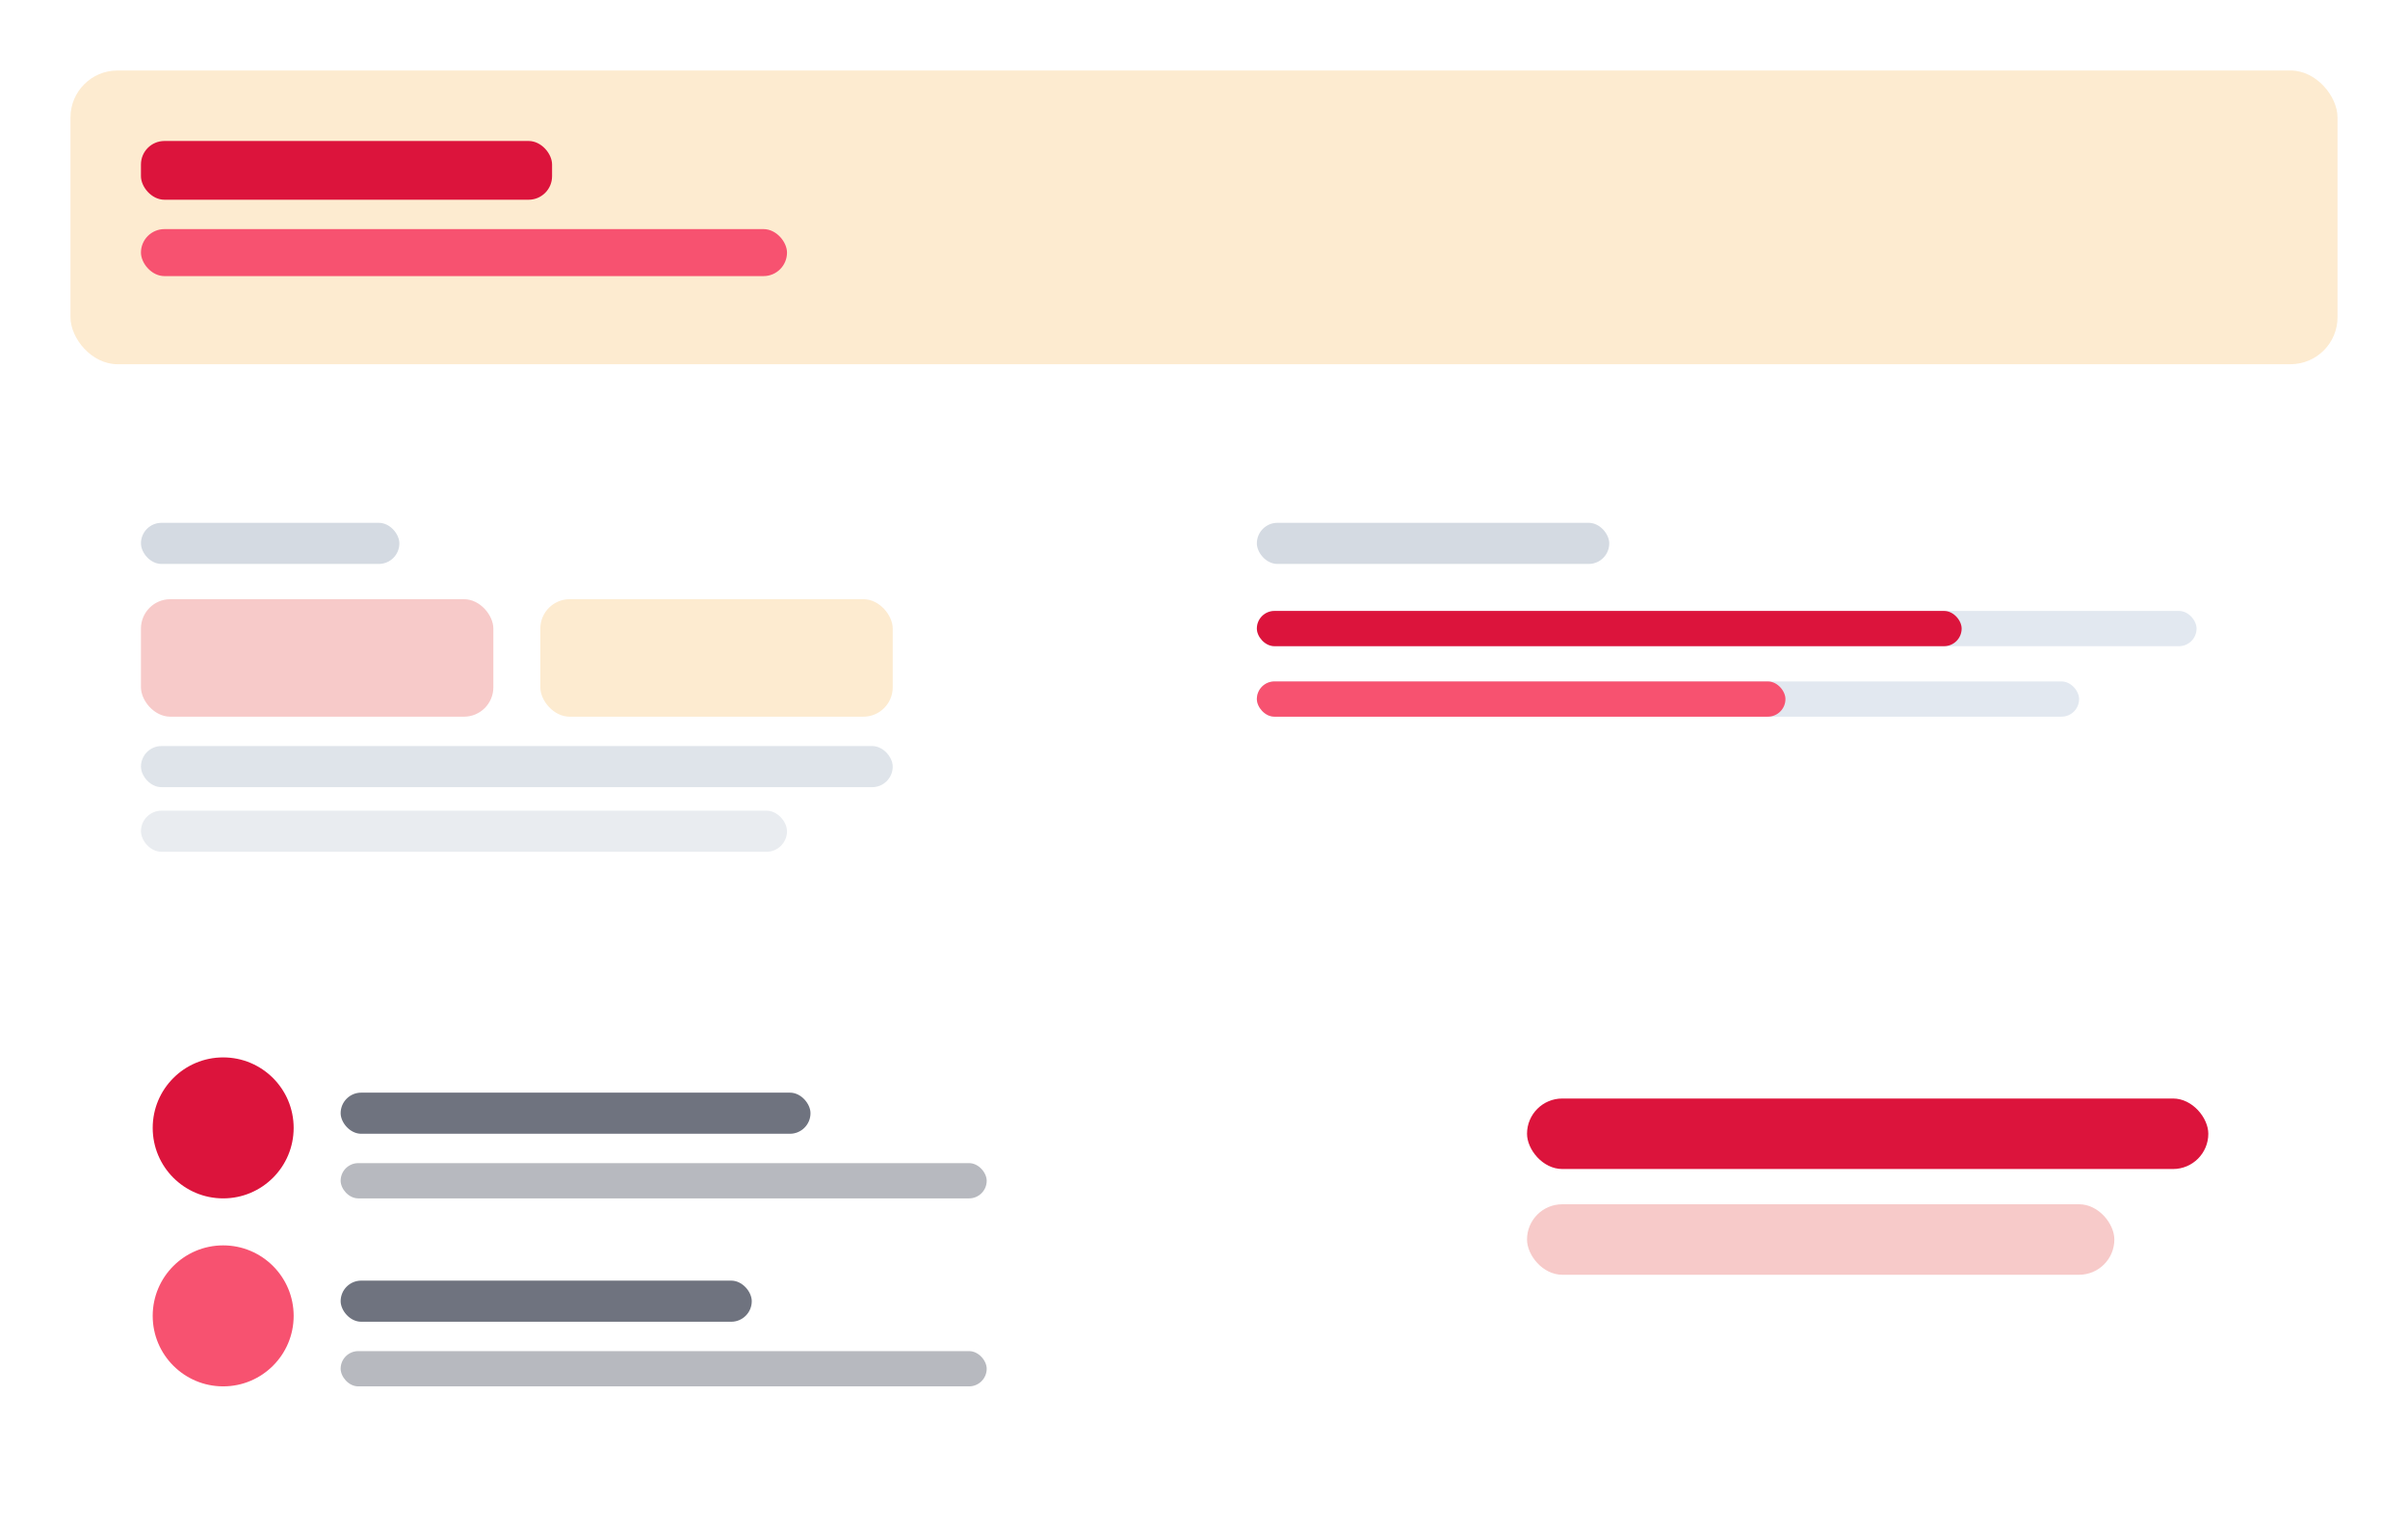 <?xml version="1.0" encoding="UTF-8"?>
<svg width="820" height="520" viewBox="0 0 820 520" fill="none" xmlns="http://www.w3.org/2000/svg">
  <rect width="820" height="520" rx="24" fill="#FFFFFF"/>
  <rect x="24" y="24" width="772" height="100" rx="16" fill="#FDEBD0"/>
  <rect x="48" y="48" width="140" height="20" rx="8" fill="#DC143C"/>
  <rect x="48" y="78" width="220" height="16" rx="8" fill="#F75270"/>

  <g filter="url(#shadow1)">
    <rect x="24" y="148" width="364" height="160" rx="16" fill="#FFFFFF"/>
    <rect x="48" y="176" width="88" height="14" rx="7" fill="#94A3B8" fill-opacity="0.4"/>
    <rect x="48" y="202" width="120" height="40" rx="10" fill="#F7CAC9"/>
    <rect x="184" y="202" width="120" height="40" rx="10" fill="#FDEBD0"/>
    <rect x="48" y="252" width="256" height="14" rx="7" fill="#94A3B8" fill-opacity="0.3"/>
    <rect x="48" y="274" width="220" height="14" rx="7" fill="#94A3B8" fill-opacity="0.2"/>
  </g>

  <g filter="url(#shadow2)">
    <rect x="404" y="148" width="392" height="160" rx="16" fill="#FFFFFF"/>
    <rect x="428" y="176" width="120" height="14" rx="7" fill="#94A3B8" fill-opacity="0.4"/>
    <rect x="428" y="206" width="320" height="12" rx="6" fill="#E2E8F0"/>
    <rect x="428" y="206" width="240" height="12" rx="6" fill="#DC143C"/>
    <rect x="428" y="230" width="280" height="12" rx="6" fill="#E2E8F0"/>
    <rect x="428" y="230" width="180" height="12" rx="6" fill="#F75270"/>
  </g>

  <g filter="url(#shadow3)">
    <rect x="24" y="324" width="772" height="172" rx="16" fill="#FFFFFF"/>
    <circle cx="76" cy="382" r="24" fill="#DC143C"/>
    <rect x="116" y="370" width="160" height="14" rx="7" fill="#0F172A" fill-opacity="0.6"/>
    <rect x="116" y="394" width="220" height="12" rx="6" fill="#0F172A" fill-opacity="0.3"/>

    <circle cx="76" cy="446" r="24" fill="#F75270"/>
    <rect x="116" y="434" width="140" height="14" rx="7" fill="#0F172A" fill-opacity="0.6"/>
    <rect x="116" y="458" width="220" height="12" rx="6" fill="#0F172A" fill-opacity="0.3"/>

    <rect x="520" y="372" width="232" height="24" rx="12" fill="#DC143C"/>
    <rect x="520" y="408" width="200" height="24" rx="12" fill="#F7CAC9"/>
  </g>

  <defs>
    <filter id="shadow1" x="0" y="124" width="412" height="208" filterUnits="userSpaceOnUse" color-interpolation-filters="sRGB">
      <feFlood flood-opacity="0" result="BackgroundImageFix"/>
      <feColorMatrix in="SourceAlpha" type="matrix" values="0 0 0 0 0 0 0 0 0 0 0 0 0 0 0 0 0 0 127 0" result="hardAlpha"/>
      <feOffset dy="2"/>
      <feGaussianBlur stdDeviation="8"/>
      <feColorMatrix type="matrix" values="0 0 0 0 0 0 0 0 0 0 0 0 0 0 0 0 0 0 0.12 0"/>
      <feBlend mode="normal" in2="BackgroundImageFix" result="effect1_dropShadow"/>
      <feBlend mode="normal" in="SourceGraphic" in2="effect1_dropShadow" result="shape"/>
    </filter>
    <filter id="shadow2" x="380" y="124" width="440" height="208" filterUnits="userSpaceOnUse" color-interpolation-filters="sRGB">
      <feFlood flood-opacity="0" result="BackgroundImageFix"/>
      <feColorMatrix in="SourceAlpha" type="matrix" values="0 0 0 0 0 0 0 0 0 0 0 0 0 0 0 0 0 0 127 0" result="hardAlpha"/>
      <feOffset dy="2"/>
      <feGaussianBlur stdDeviation="8"/>
      <feColorMatrix type="matrix" values="0 0 0 0 0 0 0 0 0 0 0 0 0 0 0 0 0 0 0.12 0"/>
      <feBlend mode="normal" in2="BackgroundImageFix" result="effect1_dropShadow"/>
      <feBlend mode="normal" in="SourceGraphic" in2="effect1_dropShadow" result="shape"/>
    </filter>
    <filter id="shadow3" x="0" y="300" width="820" height="220" filterUnits="userSpaceOnUse" color-interpolation-filters="sRGB">
      <feFlood flood-opacity="0" result="BackgroundImageFix"/>
      <feColorMatrix in="SourceAlpha" type="matrix" values="0 0 0 0 0 0 0 0 0 0 0 0 0 0 0 0 0 0 127 0" result="hardAlpha"/>
      <feOffset dy="2"/>
      <feGaussianBlur stdDeviation="8"/>
      <feColorMatrix type="matrix" values="0 0 0 0 0 0 0 0 0 0 0 0 0 0 0 0 0 0 0.12 0"/>
      <feBlend mode="normal" in2="BackgroundImageFix" result="effect1_dropShadow"/>
      <feBlend mode="normal" in="SourceGraphic" in2="effect1_dropShadow" result="shape"/>
    </filter>
  </defs>
</svg>
